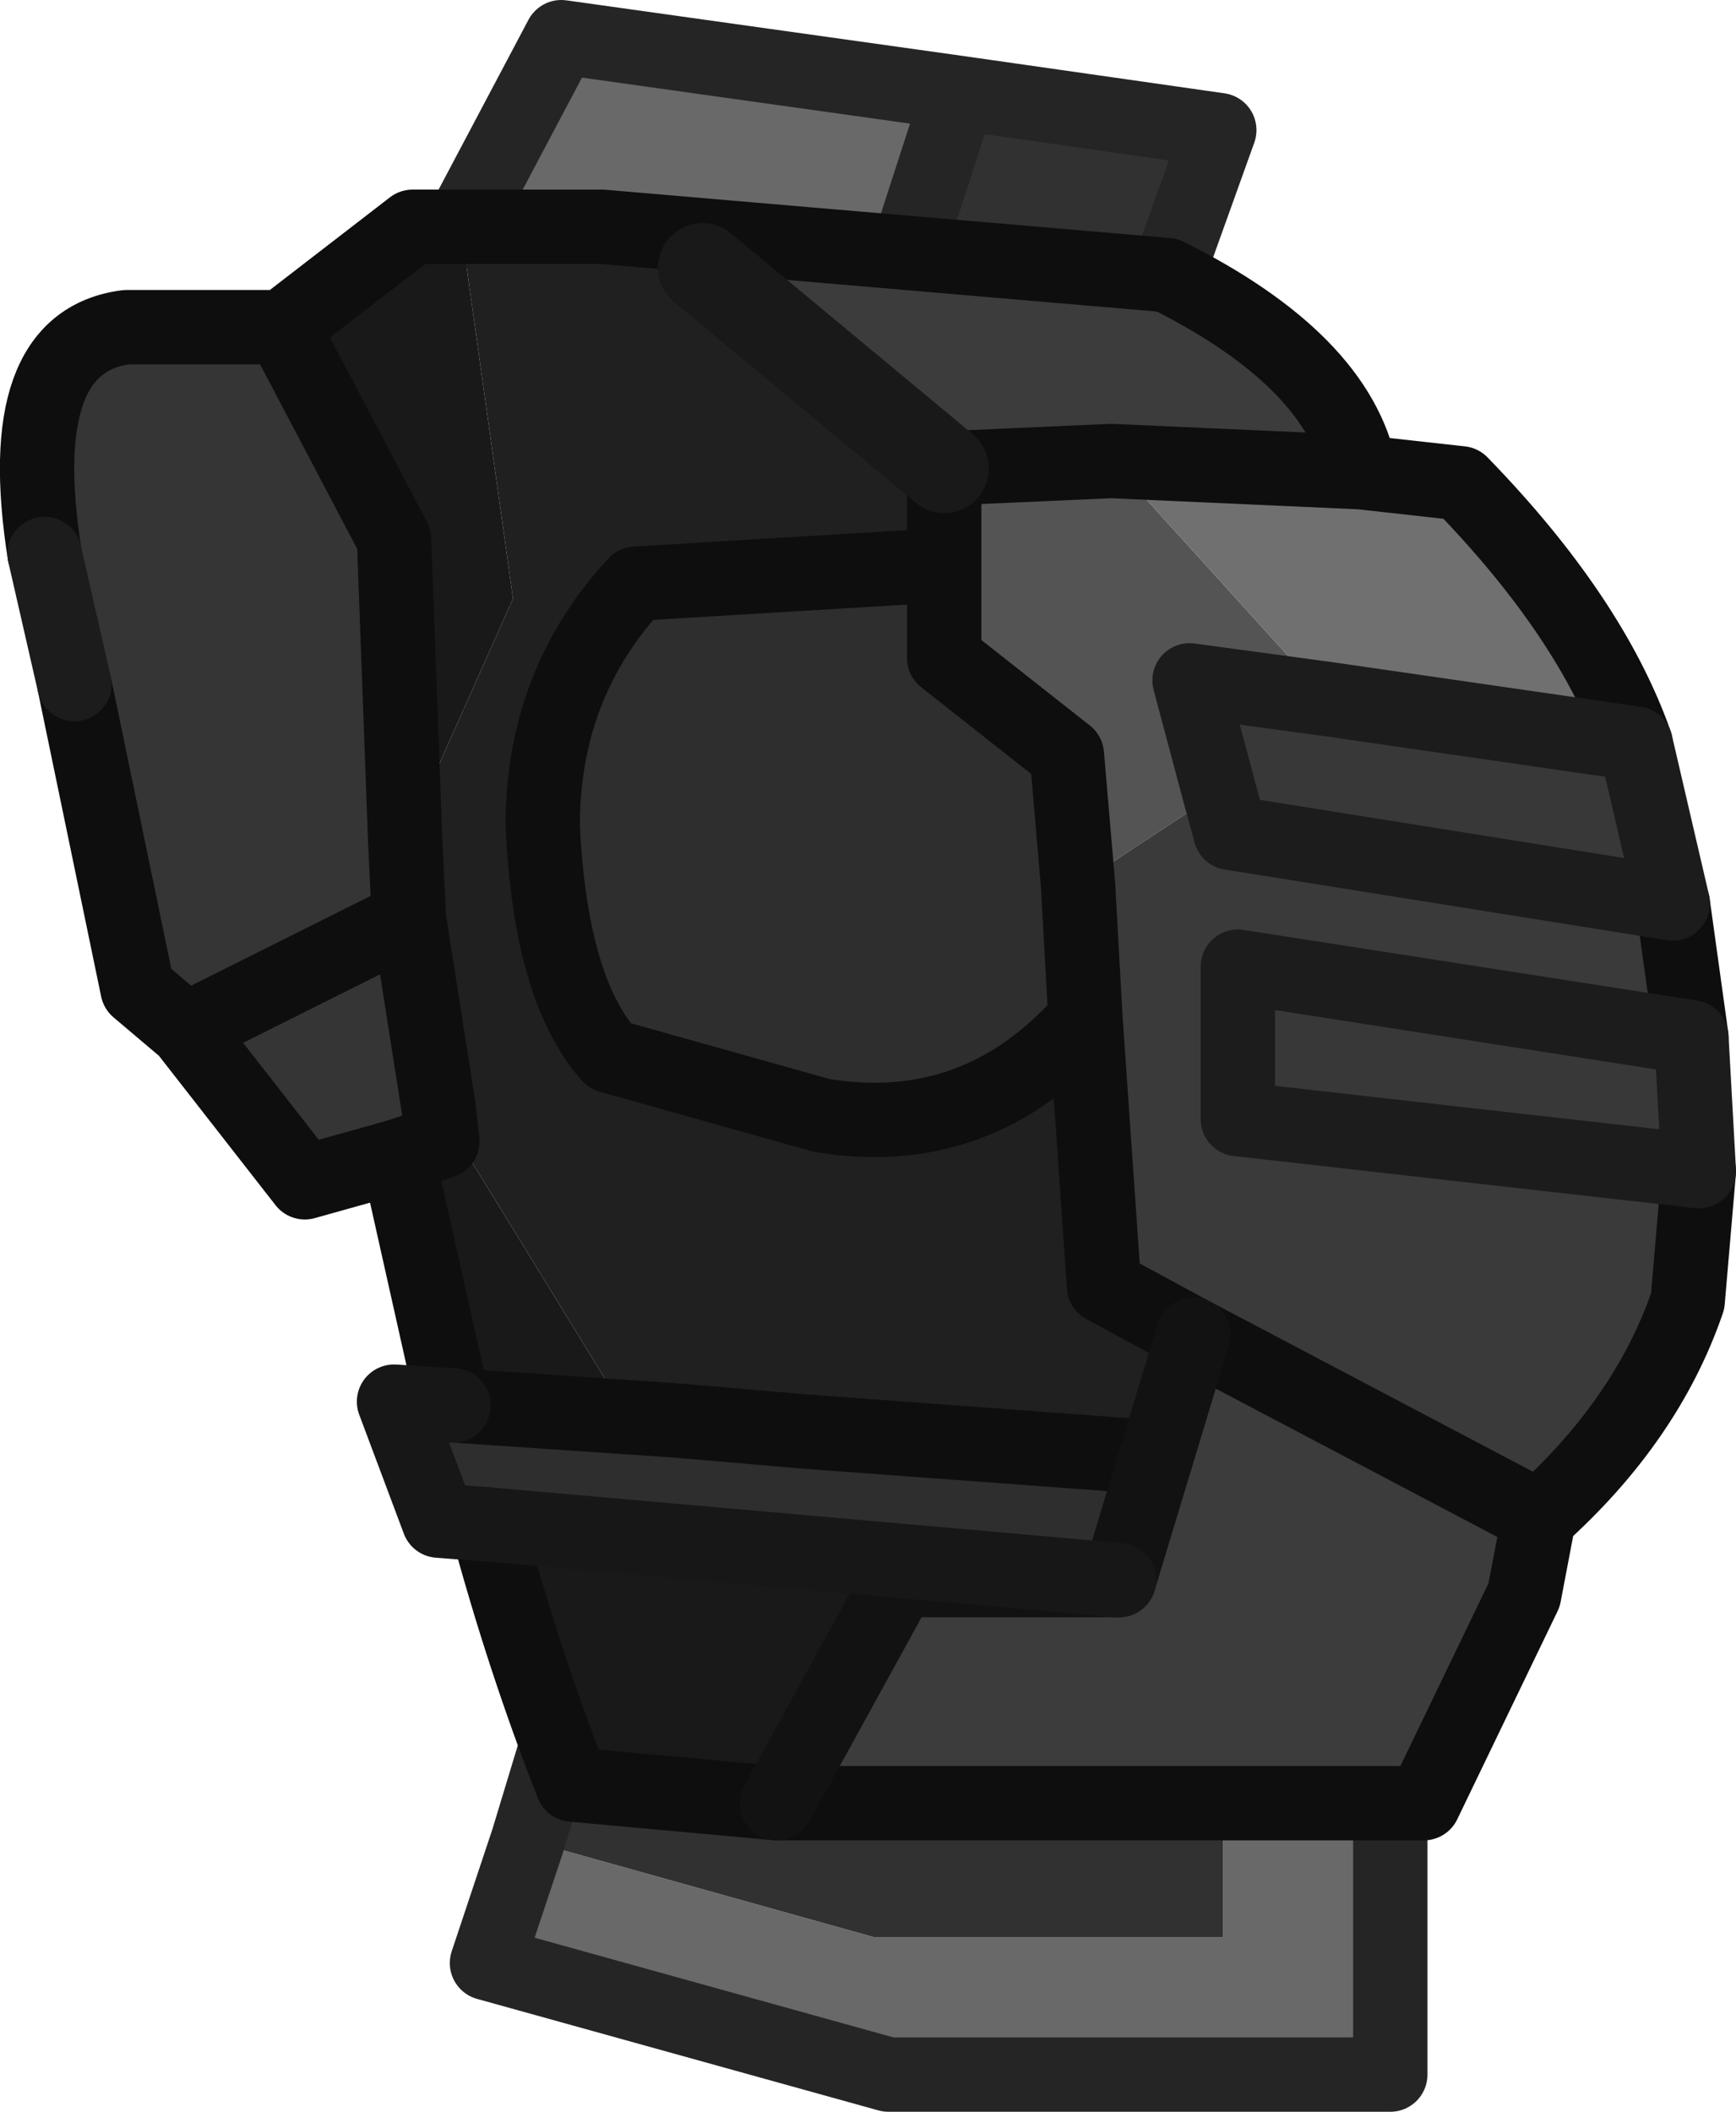 <?xml version="1.0" encoding="UTF-8" standalone="no"?>
<svg xmlns:ffdec="https://www.free-decompiler.com/flash" xmlns:xlink="http://www.w3.org/1999/xlink" ffdec:objectType="shape" height="28.4px" width="23.35px" xmlns="http://www.w3.org/2000/svg">
  <g transform="matrix(1.0, 0.0, 0.0, 1.0, 3.1, -16.45)">
    <path d="M8.6 21.4 L3.1 19.5 4.45 16.95 9.8 17.7 8.6 21.4 M4.0 41.2 L8.65 42.5 13.35 42.5 13.35 39.55 15.6 39.55 15.6 44.35 8.85 44.35 3.45 42.85 4.0 41.2" fill="#696969" fill-rule="evenodd" stroke="none"/>
    <path d="M9.8 17.7 L13.3 18.2 12.6 20.15 8.6 21.4 9.8 17.7 M4.0 41.2 L4.5 39.55 13.35 39.55 13.35 42.5 8.65 42.5 4.0 41.2" fill="#313131" fill-rule="evenodd" stroke="none"/>
    <path d="M9.8 17.7 L13.3 18.2 12.6 20.15 8.6 21.4 3.1 19.5 4.45 16.95 9.8 17.7 8.6 21.4 M13.35 39.55 L4.5 39.55 4.0 41.2 3.45 42.85 8.85 44.35 15.6 44.35 15.6 39.55 13.35 39.55 Z" fill="none" stroke="#252525" stroke-linecap="round" stroke-linejoin="round" stroke-width="1.0"/>
    <path d="M2.35 27.75 L2.2 23.7 0.7 20.85 2.45 19.5 3.1 19.5 3.8 24.5 2.35 27.75 M7.35 40.7 L4.6 40.45 Q3.95 38.8 3.45 36.95 L11.95 37.7 9.0 37.7 7.35 40.7 M3.0 35.35 L2.25 32.0 2.85 31.8 2.8 31.35 5.35 35.5 5.95 35.55 3.0 35.35" fill="#191919" fill-rule="evenodd" stroke="none"/>
    <path d="M3.45 36.95 L2.8 36.9 2.2 35.3 3.0 35.35 5.95 35.55 6.55 35.6 7.7 35.7 12.45 36.05 11.95 37.7 3.45 36.95 M9.6 24.05 L9.6 25.3 11.25 26.6 11.4 28.35 11.5 30.15 Q10.05 31.8 7.95 31.45 L5.1 30.65 Q4.3 29.75 4.2 27.55 4.2 25.65 5.45 24.3 L9.6 24.05" fill="#2e2e2e" fill-rule="evenodd" stroke="none"/>
    <path d="M9.6 22.75 Q8.9 21.15 6.35 20.05 L5.0 19.5 12.6 20.15 Q14.9 21.3 15.2 22.8 L11.85 22.65 9.6 22.75 M17.6 36.85 L17.4 37.9 16.05 40.7 7.35 40.7 9.0 37.7 11.95 37.7 12.45 36.05 12.95 34.4 17.6 36.85" fill="#3c3c3c" fill-rule="evenodd" stroke="none"/>
    <path d="M9.6 24.05 L9.6 22.75 11.85 22.65 14.75 25.85 12.9 25.6 13.3 27.1 11.4 28.35 11.25 26.6 9.6 25.3 9.6 24.05" fill="#545454" fill-rule="evenodd" stroke="none"/>
    <path d="M0.7 20.85 L2.2 23.7 2.35 27.75 2.4 28.8 -0.6 30.3 2.4 28.8 2.8 31.35 2.85 31.8 2.25 32.0 1.0 32.35 -0.6 30.3 -1.25 29.75 -2.1 25.65 -2.5 23.9 Q-2.95 21.05 -1.4 20.85 L0.7 20.85" fill="#353535" fill-rule="evenodd" stroke="none"/>
    <path d="M2.4 28.8 L2.35 27.75 3.8 24.5 3.1 19.5 5.0 19.5 6.35 20.05 Q8.9 21.15 9.6 22.75 L9.6 24.05 5.45 24.3 Q4.2 25.65 4.2 27.55 4.3 29.75 5.1 30.65 L7.95 31.45 Q10.05 31.8 11.5 30.15 L11.75 33.75 12.95 34.4 12.45 36.05 7.7 35.7 6.55 35.6 5.95 35.55 5.35 35.5 2.8 31.35 2.4 28.8 M9.6 22.75 L6.35 20.05 9.6 22.75" fill="#202020" fill-rule="evenodd" stroke="none"/>
    <path d="M19.4 28.6 L19.65 30.4 13.55 29.45 13.55 31.5 19.75 32.2 19.6 33.95 Q19.05 35.55 17.6 36.85 L12.95 34.4 11.75 33.75 11.5 30.15 11.4 28.35 13.3 27.1 13.45 27.65 19.4 28.6" fill="#3a3a3a" fill-rule="evenodd" stroke="none"/>
    <path d="M15.2 22.8 L16.55 22.95 Q18.3 24.75 18.9 26.45 L14.75 25.85 11.85 22.65 15.2 22.8" fill="#707070" fill-rule="evenodd" stroke="none"/>
    <path d="M18.9 26.45 L19.4 28.6 13.45 27.65 13.3 27.1 12.9 25.6 14.75 25.85 18.9 26.45 M19.65 30.4 L19.75 32.2 13.55 31.5 13.55 29.45 19.65 30.4" fill="#383838" fill-rule="evenodd" stroke="none"/>
    <path d="M2.35 27.75 L2.2 23.7 0.7 20.85 -1.4 20.85 Q-2.95 21.05 -2.5 23.9 M-2.1 25.65 L-1.25 29.75 -0.6 30.3 2.4 28.8 2.35 27.75 M3.1 19.5 L2.45 19.5 0.7 20.85 M5.0 19.5 L3.1 19.5 M5.0 19.5 L12.6 20.15 Q14.9 21.3 15.2 22.8 L16.55 22.95 Q18.3 24.75 18.9 26.45 M19.4 28.6 L19.65 30.4 M19.75 32.2 L19.6 33.95 Q19.05 35.55 17.6 36.85 L17.4 37.9 16.05 40.7 7.35 40.7 4.6 40.45 Q3.95 38.8 3.45 36.95 M3.0 35.35 L2.25 32.0 1.0 32.35 -0.6 30.3 M9.6 22.75 L9.6 24.05 9.6 25.3 11.25 26.6 11.4 28.35 11.5 30.15 11.75 33.75 12.95 34.4 17.6 36.85 M11.85 22.65 L9.6 22.75 M9.6 24.05 L5.45 24.3 Q4.2 25.65 4.2 27.55 4.3 29.75 5.1 30.65 L7.95 31.45 Q10.05 31.8 11.5 30.15 M15.2 22.8 L11.85 22.65 M2.25 32.0 L2.85 31.8 2.8 31.35 2.4 28.8 M5.95 35.55 L6.55 35.6 7.7 35.7 12.45 36.05 M5.95 35.55 L3.0 35.35" fill="none" stroke="#0e0e0e" stroke-linecap="round" stroke-linejoin="round" stroke-width="1.0"/>
    <path d="M12.95 34.4 L12.45 36.05 11.95 37.7 9.0 37.7 7.35 40.7" fill="none" stroke="#121212" stroke-linecap="round" stroke-linejoin="round" stroke-width="1.0"/>
    <path d="M3.45 36.95 L2.8 36.9 2.2 35.3 3.0 35.35 M11.95 37.7 L3.45 36.95" fill="none" stroke="#171717" stroke-linecap="round" stroke-linejoin="round" stroke-width="1.0"/>
    <path d="M-2.5 23.9 L-2.1 25.65 M18.9 26.45 L19.4 28.6 13.45 27.65 13.3 27.1 12.9 25.6 14.75 25.85 18.9 26.45 M19.65 30.4 L19.75 32.2 13.55 31.5 13.55 29.45 19.65 30.4" fill="none" stroke="#1c1c1c" stroke-linecap="round" stroke-linejoin="round" stroke-width="1.0"/>
    <path d="M6.35 20.05 L9.6 22.75" fill="none" stroke="#191919" stroke-linecap="round" stroke-linejoin="round" stroke-width="1.2"/>
  </g>
</svg>
